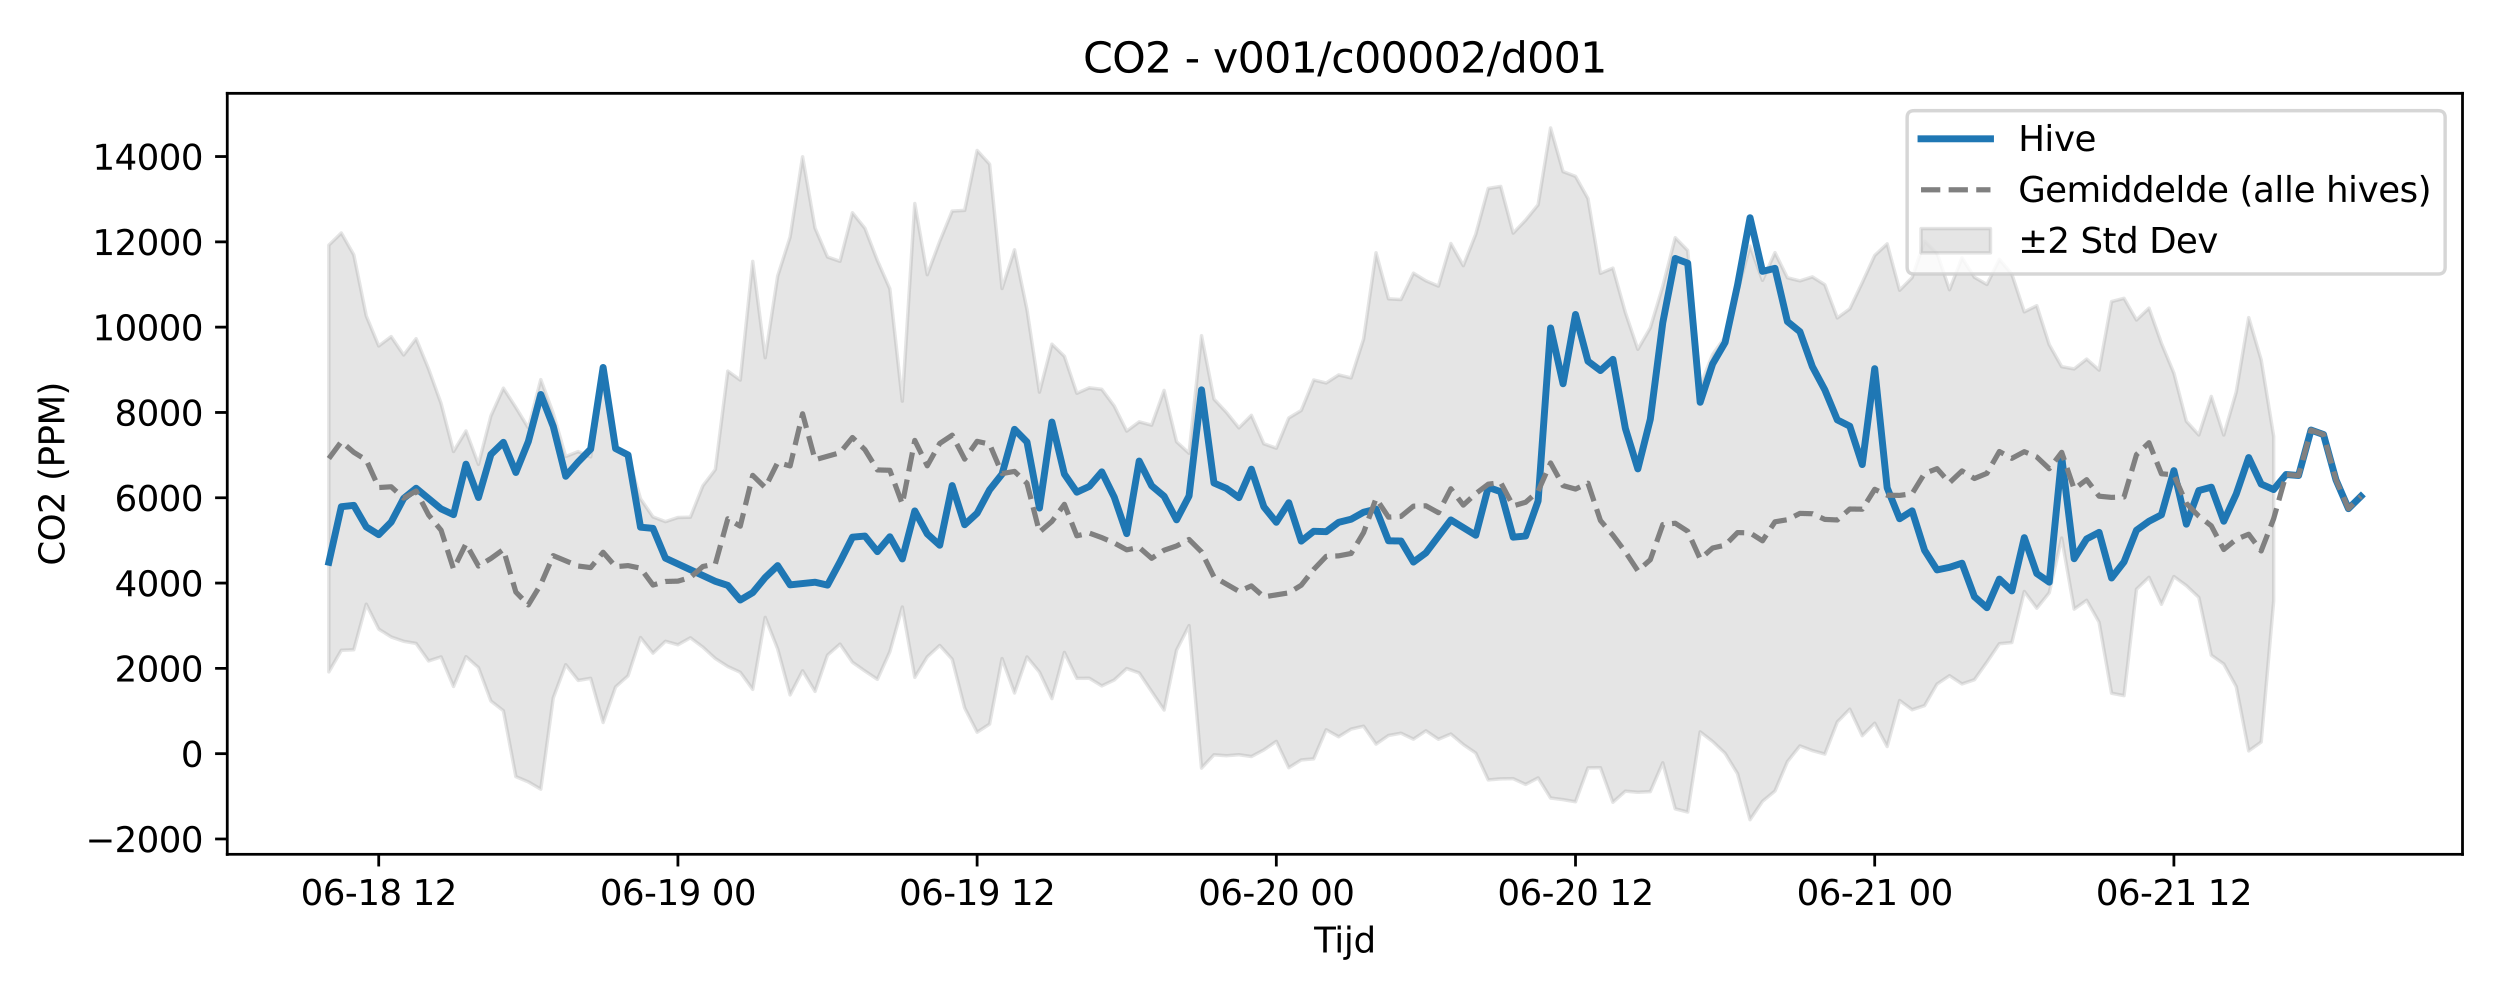 <?xml version="1.0" encoding="utf-8" standalone="no"?>
<!DOCTYPE svg PUBLIC "-//W3C//DTD SVG 1.1//EN"
  "http://www.w3.org/Graphics/SVG/1.1/DTD/svg11.dtd">
<svg xmlns:xlink="http://www.w3.org/1999/xlink" width="720pt" height="288pt" viewBox="0 0 720 288" xmlns="http://www.w3.org/2000/svg" version="1.1">
 <defs>
  <style type="text/css">*{stroke-linejoin: round; stroke-linecap: butt}</style>
 </defs>
 <g id="figure_1">
  <g id="patch_1">
   <path d="M 0 288 
L 720 288 
L 720 0 
L 0 0 
z
" style="fill: #ffffff"/>
  </g>
  <g id="axes_1">
   <g id="patch_2">
    <path d="M 65.45 246.04 
L 709.2 246.04 
L 709.2 26.88 
L 65.45 26.88 
z
" style="fill: #ffffff"/>
   </g>
   <g id="FillBetweenPolyCollection_1">
    <defs>
     <path id="m73c3f38dde" d="M 94.711 -217.395 
L 94.711 -94.494 
L 98.302 -100.712 
L 101.892 -100.871 
L 105.482 -113.992 
L 109.073 -106.814 
L 112.663 -104.548 
L 116.253 -103.307 
L 119.844 -102.69 
L 123.434 -97.64 
L 127.025 -98.816 
L 130.615 -90.286 
L 134.205 -98.889 
L 137.796 -95.709 
L 141.386 -86.108 
L 144.976 -83.304 
L 148.567 -64.33 
L 152.157 -62.81 
L 155.747 -60.716 
L 159.338 -87.007 
L 162.928 -96.562 
L 166.518 -92.026 
L 170.109 -92.647 
L 173.699 -79.917 
L 177.289 -90.155 
L 180.88 -93.381 
L 184.47 -104.387 
L 188.06 -99.89 
L 191.651 -103.31 
L 195.241 -102.298 
L 198.832 -104.318 
L 202.422 -101.623 
L 206.012 -98.342 
L 209.603 -96.035 
L 213.193 -94.381 
L 216.783 -89.458 
L 220.374 -110.188 
L 223.964 -101.108 
L 227.554 -87.864 
L 231.145 -94.813 
L 234.735 -88.869 
L 238.325 -99.318 
L 241.916 -102.492 
L 245.506 -97.271 
L 249.096 -94.742 
L 252.687 -92.34 
L 256.277 -100.299 
L 259.868 -113.178 
L 263.458 -92.922 
L 267.048 -98.81 
L 270.639 -102.114 
L 274.229 -98.137 
L 277.819 -84.128 
L 281.41 -77.122 
L 285 -79.456 
L 288.59 -98.321 
L 292.181 -88.418 
L 295.771 -98.792 
L 299.361 -94.44 
L 302.952 -86.793 
L 306.542 -100.106 
L 310.132 -92.635 
L 313.723 -92.657 
L 317.313 -90.46 
L 320.904 -92.166 
L 324.494 -95.458 
L 328.084 -94.191 
L 331.675 -88.85 
L 335.265 -83.503 
L 338.855 -100.763 
L 342.446 -107.823 
L 346.036 -66.782 
L 349.626 -70.622 
L 353.217 -70.351 
L 356.807 -70.643 
L 360.397 -70.117 
L 363.988 -72.016 
L 367.578 -74.484 
L 371.168 -66.891 
L 374.759 -69.137 
L 378.349 -69.45 
L 381.939 -77.823 
L 385.53 -75.809 
L 389.12 -78.02 
L 392.711 -78.856 
L 396.301 -73.688 
L 399.891 -76.175 
L 403.482 -76.836 
L 407.072 -75.119 
L 410.662 -77.522 
L 414.253 -75.087 
L 417.843 -76.603 
L 421.433 -73.572 
L 425.024 -71.111 
L 428.614 -63.382 
L 432.204 -63.69 
L 435.795 -63.744 
L 439.385 -62.084 
L 442.975 -63.965 
L 446.566 -58.174 
L 450.156 -57.707 
L 453.747 -57.09 
L 457.337 -66.855 
L 460.927 -66.901 
L 464.518 -56.942 
L 468.108 -60.144 
L 471.698 -59.825 
L 475.289 -60.005 
L 478.879 -68.312 
L 482.469 -55.058 
L 486.06 -54.126 
L 489.65 -77.22 
L 493.24 -74.443 
L 496.831 -71.03 
L 500.421 -65.153 
L 504.011 -51.922 
L 507.602 -57.22 
L 511.192 -60.192 
L 514.782 -68.655 
L 518.373 -73.173 
L 521.963 -71.825 
L 525.554 -70.826 
L 529.144 -80.067 
L 532.734 -83.761 
L 536.325 -76.112 
L 539.915 -79.724 
L 543.505 -72.987 
L 547.096 -86.25 
L 550.686 -83.594 
L 554.276 -84.787 
L 557.867 -90.99 
L 561.457 -93.404 
L 565.047 -91.02 
L 568.638 -92.238 
L 572.228 -97.298 
L 575.818 -102.609 
L 579.409 -102.945 
L 582.999 -117.646 
L 586.59 -112.841 
L 590.18 -117.279 
L 593.77 -133.053 
L 597.361 -112.572 
L 600.951 -115.117 
L 604.541 -108.794 
L 608.132 -88.351 
L 611.722 -87.655 
L 615.312 -118.308 
L 618.903 -121.737 
L 622.493 -113.959 
L 626.083 -121.958 
L 629.674 -119.328 
L 633.264 -115.947 
L 636.854 -99.298 
L 640.445 -96.767 
L 644.035 -90.26 
L 647.625 -71.737 
L 651.216 -74.289 
L 654.806 -114.811 
L 654.806 -162.385 
L 654.806 -162.385 
L 651.216 -184.361 
L 647.625 -196.538 
L 644.035 -175.112 
L 640.445 -162.716 
L 636.854 -173.833 
L 633.264 -162.73 
L 629.674 -166.689 
L 626.083 -180.529 
L 622.493 -189.154 
L 618.903 -199.263 
L 615.312 -195.835 
L 611.722 -202.087 
L 608.132 -201.156 
L 604.541 -181.404 
L 600.951 -184.588 
L 597.361 -181.747 
L 593.77 -182.4 
L 590.18 -188.748 
L 586.59 -199.96 
L 582.999 -198.182 
L 579.409 -209.049 
L 575.818 -213.32 
L 572.228 -206.061 
L 568.638 -208.147 
L 565.047 -213.725 
L 561.457 -204.552 
L 557.867 -215.067 
L 554.276 -218.525 
L 550.686 -208.037 
L 547.096 -204.403 
L 543.505 -217.774 
L 539.915 -214.427 
L 536.325 -206.594 
L 532.734 -199.043 
L 529.144 -196.431 
L 525.554 -205.993 
L 521.963 -208.259 
L 518.373 -207.111 
L 514.782 -208 
L 511.192 -215.246 
L 507.602 -207.271 
L 504.011 -217.131 
L 500.421 -204.091 
L 496.831 -190.948 
L 493.24 -185.904 
L 489.65 -176.853 
L 486.06 -215.869 
L 482.469 -219.55 
L 478.879 -205.518 
L 475.289 -193.594 
L 471.698 -187.394 
L 468.108 -197.992 
L 464.518 -210.779 
L 460.927 -209.283 
L 457.337 -230.812 
L 453.747 -237.208 
L 450.156 -238.574 
L 446.566 -251.158 
L 442.975 -229.032 
L 439.385 -224.623 
L 435.795 -220.861 
L 432.204 -234.317 
L 428.614 -233.734 
L 425.024 -220.563 
L 421.433 -211.488 
L 417.843 -217.871 
L 414.253 -205.603 
L 410.662 -207.131 
L 407.072 -209.327 
L 403.482 -201.73 
L 399.891 -201.941 
L 396.301 -215.213 
L 392.711 -190.36 
L 389.12 -179.17 
L 385.53 -180.019 
L 381.939 -177.707 
L 378.349 -178.568 
L 374.759 -169.781 
L 371.168 -167.624 
L 367.578 -158.917 
L 363.988 -160.196 
L 360.397 -168.396 
L 356.807 -164.771 
L 353.217 -169.237 
L 349.626 -173.055 
L 346.036 -191.33 
L 342.446 -157.454 
L 338.855 -160.769 
L 335.265 -175.57 
L 331.675 -165.557 
L 328.084 -166.512 
L 324.494 -163.847 
L 320.904 -171.07 
L 317.313 -175.883 
L 313.723 -176.315 
L 310.132 -174.734 
L 306.542 -185.392 
L 302.952 -188.879 
L 299.361 -175.056 
L 295.771 -198.828 
L 292.181 -216.058 
L 288.59 -204.907 
L 285 -240.73 
L 281.41 -244.666 
L 277.819 -227.414 
L 274.229 -227.214 
L 270.639 -218.474 
L 267.048 -208.888 
L 263.458 -229.395 
L 259.868 -172.447 
L 256.277 -204.82 
L 252.687 -212.987 
L 249.096 -222.248 
L 245.506 -226.72 
L 241.916 -212.741 
L 238.325 -213.986 
L 234.735 -222.311 
L 231.145 -242.85 
L 227.554 -219.754 
L 223.964 -208.466 
L 220.374 -184.981 
L 216.783 -212.728 
L 213.193 -178.537 
L 209.603 -181.132 
L 206.012 -152.774 
L 202.422 -148.083 
L 198.832 -139.049 
L 195.241 -138.96 
L 191.651 -137.768 
L 188.06 -139.125 
L 184.47 -144.354 
L 180.88 -156.83 
L 177.289 -159.434 
L 173.699 -177.973 
L 170.109 -156.415 
L 166.518 -157.945 
L 162.928 -156.517 
L 159.338 -168.943 
L 155.747 -178.677 
L 152.157 -164.768 
L 148.567 -170.642 
L 144.976 -176.21 
L 141.386 -168.219 
L 137.796 -154.255 
L 134.205 -163.899 
L 130.615 -157.967 
L 127.025 -171.814 
L 123.434 -181.747 
L 119.844 -190.466 
L 116.253 -185.769 
L 112.663 -191.064 
L 109.073 -188.365 
L 105.482 -197.025 
L 101.892 -214.601 
L 98.302 -220.907 
L 94.711 -217.395 
z
" style="stroke: #808080; stroke-opacity: 0.2"/>
    </defs>
    <g clip-path="url(#p67763a1a9e)">
     <use xlink:href="#m73c3f38dde" x="0" y="288" style="fill: #808080; fill-opacity: 0.2; stroke: #808080; stroke-opacity: 0.2"/>
    </g>
   </g>
   <g id="matplotlib.axis_1">
    <g id="xtick_1">
     <g id="line2d_1">
      <defs>
       <path id="m1cf82b6487" d="M 0 0 
L 0 3.5 
" style="stroke: #000000; stroke-width: 0.8"/>
      </defs>
      <g>
       <use xlink:href="#m1cf82b6487" x="109.073" y="246.04" style="stroke: #000000; stroke-width: 0.8"/>
      </g>
     </g>
     <g id="text_1">
      <!-- 06-18 12 -->
      <g transform="translate(86.592 260.638) scale(0.1 -0.1)">
       <defs>
        <path id="DejaVuSans-30" d="M 2034 4250 
Q 1547 4250 1301 3770 
Q 1056 3291 1056 2328 
Q 1056 1369 1301 889 
Q 1547 409 2034 409 
Q 2525 409 2770 889 
Q 3016 1369 3016 2328 
Q 3016 3291 2770 3770 
Q 2525 4250 2034 4250 
z
M 2034 4750 
Q 2819 4750 3233 4129 
Q 3647 3509 3647 2328 
Q 3647 1150 3233 529 
Q 2819 -91 2034 -91 
Q 1250 -91 836 529 
Q 422 1150 422 2328 
Q 422 3509 836 4129 
Q 1250 4750 2034 4750 
z
" transform="scale(0.016)"/>
        <path id="DejaVuSans-36" d="M 2113 2584 
Q 1688 2584 1439 2293 
Q 1191 2003 1191 1497 
Q 1191 994 1439 701 
Q 1688 409 2113 409 
Q 2538 409 2786 701 
Q 3034 994 3034 1497 
Q 3034 2003 2786 2293 
Q 2538 2584 2113 2584 
z
M 3366 4563 
L 3366 3988 
Q 3128 4100 2886 4159 
Q 2644 4219 2406 4219 
Q 1781 4219 1451 3797 
Q 1122 3375 1075 2522 
Q 1259 2794 1537 2939 
Q 1816 3084 2150 3084 
Q 2853 3084 3261 2657 
Q 3669 2231 3669 1497 
Q 3669 778 3244 343 
Q 2819 -91 2113 -91 
Q 1303 -91 875 529 
Q 447 1150 447 2328 
Q 447 3434 972 4092 
Q 1497 4750 2381 4750 
Q 2619 4750 2861 4703 
Q 3103 4656 3366 4563 
z
" transform="scale(0.016)"/>
        <path id="DejaVuSans-2d" d="M 313 2009 
L 1997 2009 
L 1997 1497 
L 313 1497 
L 313 2009 
z
" transform="scale(0.016)"/>
        <path id="DejaVuSans-31" d="M 794 531 
L 1825 531 
L 1825 4091 
L 703 3866 
L 703 4441 
L 1819 4666 
L 2450 4666 
L 2450 531 
L 3481 531 
L 3481 0 
L 794 0 
L 794 531 
z
" transform="scale(0.016)"/>
        <path id="DejaVuSans-38" d="M 2034 2216 
Q 1584 2216 1326 1975 
Q 1069 1734 1069 1313 
Q 1069 891 1326 650 
Q 1584 409 2034 409 
Q 2484 409 2743 651 
Q 3003 894 3003 1313 
Q 3003 1734 2745 1975 
Q 2488 2216 2034 2216 
z
M 1403 2484 
Q 997 2584 770 2862 
Q 544 3141 544 3541 
Q 544 4100 942 4425 
Q 1341 4750 2034 4750 
Q 2731 4750 3128 4425 
Q 3525 4100 3525 3541 
Q 3525 3141 3298 2862 
Q 3072 2584 2669 2484 
Q 3125 2378 3379 2068 
Q 3634 1759 3634 1313 
Q 3634 634 3220 271 
Q 2806 -91 2034 -91 
Q 1263 -91 848 271 
Q 434 634 434 1313 
Q 434 1759 690 2068 
Q 947 2378 1403 2484 
z
M 1172 3481 
Q 1172 3119 1398 2916 
Q 1625 2713 2034 2713 
Q 2441 2713 2670 2916 
Q 2900 3119 2900 3481 
Q 2900 3844 2670 4047 
Q 2441 4250 2034 4250 
Q 1625 4250 1398 4047 
Q 1172 3844 1172 3481 
z
" transform="scale(0.016)"/>
        <path id="DejaVuSans-20" transform="scale(0.016)"/>
        <path id="DejaVuSans-32" d="M 1228 531 
L 3431 531 
L 3431 0 
L 469 0 
L 469 531 
Q 828 903 1448 1529 
Q 2069 2156 2228 2338 
Q 2531 2678 2651 2914 
Q 2772 3150 2772 3378 
Q 2772 3750 2511 3984 
Q 2250 4219 1831 4219 
Q 1534 4219 1204 4116 
Q 875 4013 500 3803 
L 500 4441 
Q 881 4594 1212 4672 
Q 1544 4750 1819 4750 
Q 2544 4750 2975 4387 
Q 3406 4025 3406 3419 
Q 3406 3131 3298 2873 
Q 3191 2616 2906 2266 
Q 2828 2175 2409 1742 
Q 1991 1309 1228 531 
z
" transform="scale(0.016)"/>
       </defs>
       <use xlink:href="#DejaVuSans-30"/>
       <use xlink:href="#DejaVuSans-36" transform="translate(63.623 0)"/>
       <use xlink:href="#DejaVuSans-2d" transform="translate(127.246 0)"/>
       <use xlink:href="#DejaVuSans-31" transform="translate(163.33 0)"/>
       <use xlink:href="#DejaVuSans-38" transform="translate(226.953 0)"/>
       <use xlink:href="#DejaVuSans-20" transform="translate(290.576 0)"/>
       <use xlink:href="#DejaVuSans-31" transform="translate(322.363 0)"/>
       <use xlink:href="#DejaVuSans-32" transform="translate(385.986 0)"/>
      </g>
     </g>
    </g>
    <g id="xtick_2">
     <g id="line2d_2">
      <g>
       <use xlink:href="#m1cf82b6487" x="195.241" y="246.04" style="stroke: #000000; stroke-width: 0.8"/>
      </g>
     </g>
     <g id="text_2">
      <!-- 06-19 00 -->
      <g transform="translate(172.761 260.638) scale(0.1 -0.1)">
       <defs>
        <path id="DejaVuSans-39" d="M 703 97 
L 703 672 
Q 941 559 1184 500 
Q 1428 441 1663 441 
Q 2288 441 2617 861 
Q 2947 1281 2994 2138 
Q 2813 1869 2534 1725 
Q 2256 1581 1919 1581 
Q 1219 1581 811 2004 
Q 403 2428 403 3163 
Q 403 3881 828 4315 
Q 1253 4750 1959 4750 
Q 2769 4750 3195 4129 
Q 3622 3509 3622 2328 
Q 3622 1225 3098 567 
Q 2575 -91 1691 -91 
Q 1453 -91 1209 -44 
Q 966 3 703 97 
z
M 1959 2075 
Q 2384 2075 2632 2365 
Q 2881 2656 2881 3163 
Q 2881 3666 2632 3958 
Q 2384 4250 1959 4250 
Q 1534 4250 1286 3958 
Q 1038 3666 1038 3163 
Q 1038 2656 1286 2365 
Q 1534 2075 1959 2075 
z
" transform="scale(0.016)"/>
       </defs>
       <use xlink:href="#DejaVuSans-30"/>
       <use xlink:href="#DejaVuSans-36" transform="translate(63.623 0)"/>
       <use xlink:href="#DejaVuSans-2d" transform="translate(127.246 0)"/>
       <use xlink:href="#DejaVuSans-31" transform="translate(163.33 0)"/>
       <use xlink:href="#DejaVuSans-39" transform="translate(226.953 0)"/>
       <use xlink:href="#DejaVuSans-20" transform="translate(290.576 0)"/>
       <use xlink:href="#DejaVuSans-30" transform="translate(322.363 0)"/>
       <use xlink:href="#DejaVuSans-30" transform="translate(385.986 0)"/>
      </g>
     </g>
    </g>
    <g id="xtick_3">
     <g id="line2d_3">
      <g>
       <use xlink:href="#m1cf82b6487" x="281.41" y="246.04" style="stroke: #000000; stroke-width: 0.8"/>
      </g>
     </g>
     <g id="text_3">
      <!-- 06-19 12 -->
      <g transform="translate(258.929 260.638) scale(0.1 -0.1)">
       <use xlink:href="#DejaVuSans-30"/>
       <use xlink:href="#DejaVuSans-36" transform="translate(63.623 0)"/>
       <use xlink:href="#DejaVuSans-2d" transform="translate(127.246 0)"/>
       <use xlink:href="#DejaVuSans-31" transform="translate(163.33 0)"/>
       <use xlink:href="#DejaVuSans-39" transform="translate(226.953 0)"/>
       <use xlink:href="#DejaVuSans-20" transform="translate(290.576 0)"/>
       <use xlink:href="#DejaVuSans-31" transform="translate(322.363 0)"/>
       <use xlink:href="#DejaVuSans-32" transform="translate(385.986 0)"/>
      </g>
     </g>
    </g>
    <g id="xtick_4">
     <g id="line2d_4">
      <g>
       <use xlink:href="#m1cf82b6487" x="367.578" y="246.04" style="stroke: #000000; stroke-width: 0.8"/>
      </g>
     </g>
     <g id="text_4">
      <!-- 06-20 00 -->
      <g transform="translate(345.098 260.638) scale(0.1 -0.1)">
       <use xlink:href="#DejaVuSans-30"/>
       <use xlink:href="#DejaVuSans-36" transform="translate(63.623 0)"/>
       <use xlink:href="#DejaVuSans-2d" transform="translate(127.246 0)"/>
       <use xlink:href="#DejaVuSans-32" transform="translate(163.33 0)"/>
       <use xlink:href="#DejaVuSans-30" transform="translate(226.953 0)"/>
       <use xlink:href="#DejaVuSans-20" transform="translate(290.576 0)"/>
       <use xlink:href="#DejaVuSans-30" transform="translate(322.363 0)"/>
       <use xlink:href="#DejaVuSans-30" transform="translate(385.986 0)"/>
      </g>
     </g>
    </g>
    <g id="xtick_5">
     <g id="line2d_5">
      <g>
       <use xlink:href="#m1cf82b6487" x="453.747" y="246.04" style="stroke: #000000; stroke-width: 0.8"/>
      </g>
     </g>
     <g id="text_5">
      <!-- 06-20 12 -->
      <g transform="translate(431.266 260.638) scale(0.1 -0.1)">
       <use xlink:href="#DejaVuSans-30"/>
       <use xlink:href="#DejaVuSans-36" transform="translate(63.623 0)"/>
       <use xlink:href="#DejaVuSans-2d" transform="translate(127.246 0)"/>
       <use xlink:href="#DejaVuSans-32" transform="translate(163.33 0)"/>
       <use xlink:href="#DejaVuSans-30" transform="translate(226.953 0)"/>
       <use xlink:href="#DejaVuSans-20" transform="translate(290.576 0)"/>
       <use xlink:href="#DejaVuSans-31" transform="translate(322.363 0)"/>
       <use xlink:href="#DejaVuSans-32" transform="translate(385.986 0)"/>
      </g>
     </g>
    </g>
    <g id="xtick_6">
     <g id="line2d_6">
      <g>
       <use xlink:href="#m1cf82b6487" x="539.915" y="246.04" style="stroke: #000000; stroke-width: 0.8"/>
      </g>
     </g>
     <g id="text_6">
      <!-- 06-21 00 -->
      <g transform="translate(517.434 260.638) scale(0.1 -0.1)">
       <use xlink:href="#DejaVuSans-30"/>
       <use xlink:href="#DejaVuSans-36" transform="translate(63.623 0)"/>
       <use xlink:href="#DejaVuSans-2d" transform="translate(127.246 0)"/>
       <use xlink:href="#DejaVuSans-32" transform="translate(163.33 0)"/>
       <use xlink:href="#DejaVuSans-31" transform="translate(226.953 0)"/>
       <use xlink:href="#DejaVuSans-20" transform="translate(290.576 0)"/>
       <use xlink:href="#DejaVuSans-30" transform="translate(322.363 0)"/>
       <use xlink:href="#DejaVuSans-30" transform="translate(385.986 0)"/>
      </g>
     </g>
    </g>
    <g id="xtick_7">
     <g id="line2d_7">
      <g>
       <use xlink:href="#m1cf82b6487" x="626.083" y="246.04" style="stroke: #000000; stroke-width: 0.8"/>
      </g>
     </g>
     <g id="text_7">
      <!-- 06-21 12 -->
      <g transform="translate(603.603 260.638) scale(0.1 -0.1)">
       <use xlink:href="#DejaVuSans-30"/>
       <use xlink:href="#DejaVuSans-36" transform="translate(63.623 0)"/>
       <use xlink:href="#DejaVuSans-2d" transform="translate(127.246 0)"/>
       <use xlink:href="#DejaVuSans-32" transform="translate(163.33 0)"/>
       <use xlink:href="#DejaVuSans-31" transform="translate(226.953 0)"/>
       <use xlink:href="#DejaVuSans-20" transform="translate(290.576 0)"/>
       <use xlink:href="#DejaVuSans-31" transform="translate(322.363 0)"/>
       <use xlink:href="#DejaVuSans-32" transform="translate(385.986 0)"/>
      </g>
     </g>
    </g>
    <g id="text_8">
     <!-- Tijd -->
     <g transform="translate(378.475 274.317) scale(0.1 -0.1)">
      <defs>
       <path id="DejaVuSans-54" d="M -19 4666 
L 3928 4666 
L 3928 4134 
L 2272 4134 
L 2272 0 
L 1638 0 
L 1638 4134 
L -19 4134 
L -19 4666 
z
" transform="scale(0.016)"/>
       <path id="DejaVuSans-69" d="M 603 3500 
L 1178 3500 
L 1178 0 
L 603 0 
L 603 3500 
z
M 603 4863 
L 1178 4863 
L 1178 4134 
L 603 4134 
L 603 4863 
z
" transform="scale(0.016)"/>
       <path id="DejaVuSans-6a" d="M 603 3500 
L 1178 3500 
L 1178 -63 
Q 1178 -731 923 -1031 
Q 669 -1331 103 -1331 
L -116 -1331 
L -116 -844 
L 38 -844 
Q 366 -844 484 -692 
Q 603 -541 603 -63 
L 603 3500 
z
M 603 4863 
L 1178 4863 
L 1178 4134 
L 603 4134 
L 603 4863 
z
" transform="scale(0.016)"/>
       <path id="DejaVuSans-64" d="M 2906 2969 
L 2906 4863 
L 3481 4863 
L 3481 0 
L 2906 0 
L 2906 525 
Q 2725 213 2448 61 
Q 2172 -91 1784 -91 
Q 1150 -91 751 415 
Q 353 922 353 1747 
Q 353 2572 751 3078 
Q 1150 3584 1784 3584 
Q 2172 3584 2448 3432 
Q 2725 3281 2906 2969 
z
M 947 1747 
Q 947 1113 1208 752 
Q 1469 391 1925 391 
Q 2381 391 2643 752 
Q 2906 1113 2906 1747 
Q 2906 2381 2643 2742 
Q 2381 3103 1925 3103 
Q 1469 3103 1208 2742 
Q 947 2381 947 1747 
z
" transform="scale(0.016)"/>
      </defs>
      <use xlink:href="#DejaVuSans-54"/>
      <use xlink:href="#DejaVuSans-69" transform="translate(57.959 0)"/>
      <use xlink:href="#DejaVuSans-6a" transform="translate(85.742 0)"/>
      <use xlink:href="#DejaVuSans-64" transform="translate(113.525 0)"/>
     </g>
    </g>
   </g>
   <g id="matplotlib.axis_2">
    <g id="ytick_1">
     <g id="line2d_8">
      <defs>
       <path id="m36fca33f1a" d="M 0 0 
L -3.5 0 
" style="stroke: #000000; stroke-width: 0.8"/>
      </defs>
      <g>
       <use xlink:href="#m36fca33f1a" x="65.45" y="241.622" style="stroke: #000000; stroke-width: 0.8"/>
      </g>
     </g>
     <g id="text_9">
      <!-- −2000 -->
      <g transform="translate(24.62 245.421) scale(0.1 -0.1)">
       <defs>
        <path id="DejaVuSans-2212" d="M 678 2272 
L 4684 2272 
L 4684 1741 
L 678 1741 
L 678 2272 
z
" transform="scale(0.016)"/>
       </defs>
       <use xlink:href="#DejaVuSans-2212"/>
       <use xlink:href="#DejaVuSans-32" transform="translate(83.789 0)"/>
       <use xlink:href="#DejaVuSans-30" transform="translate(147.412 0)"/>
       <use xlink:href="#DejaVuSans-30" transform="translate(211.035 0)"/>
       <use xlink:href="#DejaVuSans-30" transform="translate(274.658 0)"/>
      </g>
     </g>
    </g>
    <g id="ytick_2">
     <g id="line2d_9">
      <g>
       <use xlink:href="#m36fca33f1a" x="65.45" y="217.055" style="stroke: #000000; stroke-width: 0.8"/>
      </g>
     </g>
     <g id="text_10">
      <!-- 0 -->
      <g transform="translate(52.087 220.854) scale(0.1 -0.1)">
       <use xlink:href="#DejaVuSans-30"/>
      </g>
     </g>
    </g>
    <g id="ytick_3">
     <g id="line2d_10">
      <g>
       <use xlink:href="#m36fca33f1a" x="65.45" y="192.488" style="stroke: #000000; stroke-width: 0.8"/>
      </g>
     </g>
     <g id="text_11">
      <!-- 2000 -->
      <g transform="translate(33 196.288) scale(0.1 -0.1)">
       <use xlink:href="#DejaVuSans-32"/>
       <use xlink:href="#DejaVuSans-30" transform="translate(63.623 0)"/>
       <use xlink:href="#DejaVuSans-30" transform="translate(127.246 0)"/>
       <use xlink:href="#DejaVuSans-30" transform="translate(190.869 0)"/>
      </g>
     </g>
    </g>
    <g id="ytick_4">
     <g id="line2d_11">
      <g>
       <use xlink:href="#m36fca33f1a" x="65.45" y="167.922" style="stroke: #000000; stroke-width: 0.8"/>
      </g>
     </g>
     <g id="text_12">
      <!-- 4000 -->
      <g transform="translate(33 171.721) scale(0.1 -0.1)">
       <defs>
        <path id="DejaVuSans-34" d="M 2419 4116 
L 825 1625 
L 2419 1625 
L 2419 4116 
z
M 2253 4666 
L 3047 4666 
L 3047 1625 
L 3713 1625 
L 3713 1100 
L 3047 1100 
L 3047 0 
L 2419 0 
L 2419 1100 
L 313 1100 
L 313 1709 
L 2253 4666 
z
" transform="scale(0.016)"/>
       </defs>
       <use xlink:href="#DejaVuSans-34"/>
       <use xlink:href="#DejaVuSans-30" transform="translate(63.623 0)"/>
       <use xlink:href="#DejaVuSans-30" transform="translate(127.246 0)"/>
       <use xlink:href="#DejaVuSans-30" transform="translate(190.869 0)"/>
      </g>
     </g>
    </g>
    <g id="ytick_5">
     <g id="line2d_12">
      <g>
       <use xlink:href="#m36fca33f1a" x="65.45" y="143.355" style="stroke: #000000; stroke-width: 0.8"/>
      </g>
     </g>
     <g id="text_13">
      <!-- 6000 -->
      <g transform="translate(33 147.154) scale(0.1 -0.1)">
       <use xlink:href="#DejaVuSans-36"/>
       <use xlink:href="#DejaVuSans-30" transform="translate(63.623 0)"/>
       <use xlink:href="#DejaVuSans-30" transform="translate(127.246 0)"/>
       <use xlink:href="#DejaVuSans-30" transform="translate(190.869 0)"/>
      </g>
     </g>
    </g>
    <g id="ytick_6">
     <g id="line2d_13">
      <g>
       <use xlink:href="#m36fca33f1a" x="65.45" y="118.788" style="stroke: #000000; stroke-width: 0.8"/>
      </g>
     </g>
     <g id="text_14">
      <!-- 8000 -->
      <g transform="translate(33 122.587) scale(0.1 -0.1)">
       <use xlink:href="#DejaVuSans-38"/>
       <use xlink:href="#DejaVuSans-30" transform="translate(63.623 0)"/>
       <use xlink:href="#DejaVuSans-30" transform="translate(127.246 0)"/>
       <use xlink:href="#DejaVuSans-30" transform="translate(190.869 0)"/>
      </g>
     </g>
    </g>
    <g id="ytick_7">
     <g id="line2d_14">
      <g>
       <use xlink:href="#m36fca33f1a" x="65.45" y="94.221" style="stroke: #000000; stroke-width: 0.8"/>
      </g>
     </g>
     <g id="text_15">
      <!-- 10000 -->
      <g transform="translate(26.637 98.02) scale(0.1 -0.1)">
       <use xlink:href="#DejaVuSans-31"/>
       <use xlink:href="#DejaVuSans-30" transform="translate(63.623 0)"/>
       <use xlink:href="#DejaVuSans-30" transform="translate(127.246 0)"/>
       <use xlink:href="#DejaVuSans-30" transform="translate(190.869 0)"/>
       <use xlink:href="#DejaVuSans-30" transform="translate(254.492 0)"/>
      </g>
     </g>
    </g>
    <g id="ytick_8">
     <g id="line2d_15">
      <g>
       <use xlink:href="#m36fca33f1a" x="65.45" y="69.654" style="stroke: #000000; stroke-width: 0.8"/>
      </g>
     </g>
     <g id="text_16">
      <!-- 12000 -->
      <g transform="translate(26.637 73.454) scale(0.1 -0.1)">
       <use xlink:href="#DejaVuSans-31"/>
       <use xlink:href="#DejaVuSans-32" transform="translate(63.623 0)"/>
       <use xlink:href="#DejaVuSans-30" transform="translate(127.246 0)"/>
       <use xlink:href="#DejaVuSans-30" transform="translate(190.869 0)"/>
       <use xlink:href="#DejaVuSans-30" transform="translate(254.492 0)"/>
      </g>
     </g>
    </g>
    <g id="ytick_9">
     <g id="line2d_16">
      <g>
       <use xlink:href="#m36fca33f1a" x="65.45" y="45.088" style="stroke: #000000; stroke-width: 0.8"/>
      </g>
     </g>
     <g id="text_17">
      <!-- 14000 -->
      <g transform="translate(26.637 48.887) scale(0.1 -0.1)">
       <use xlink:href="#DejaVuSans-31"/>
       <use xlink:href="#DejaVuSans-34" transform="translate(63.623 0)"/>
       <use xlink:href="#DejaVuSans-30" transform="translate(127.246 0)"/>
       <use xlink:href="#DejaVuSans-30" transform="translate(190.869 0)"/>
       <use xlink:href="#DejaVuSans-30" transform="translate(254.492 0)"/>
      </g>
     </g>
    </g>
    <g id="text_18">
     <!-- CO2 (PPM) -->
     <g transform="translate(18.541 162.903) rotate(-90) scale(0.1 -0.1)">
      <defs>
       <path id="DejaVuSans-43" d="M 4122 4306 
L 4122 3641 
Q 3803 3938 3442 4084 
Q 3081 4231 2675 4231 
Q 1875 4231 1450 3742 
Q 1025 3253 1025 2328 
Q 1025 1406 1450 917 
Q 1875 428 2675 428 
Q 3081 428 3442 575 
Q 3803 722 4122 1019 
L 4122 359 
Q 3791 134 3420 21 
Q 3050 -91 2638 -91 
Q 1578 -91 968 557 
Q 359 1206 359 2328 
Q 359 3453 968 4101 
Q 1578 4750 2638 4750 
Q 3056 4750 3426 4639 
Q 3797 4528 4122 4306 
z
" transform="scale(0.016)"/>
       <path id="DejaVuSans-4f" d="M 2522 4238 
Q 1834 4238 1429 3725 
Q 1025 3213 1025 2328 
Q 1025 1447 1429 934 
Q 1834 422 2522 422 
Q 3209 422 3611 934 
Q 4013 1447 4013 2328 
Q 4013 3213 3611 3725 
Q 3209 4238 2522 4238 
z
M 2522 4750 
Q 3503 4750 4090 4092 
Q 4678 3434 4678 2328 
Q 4678 1225 4090 567 
Q 3503 -91 2522 -91 
Q 1538 -91 948 565 
Q 359 1222 359 2328 
Q 359 3434 948 4092 
Q 1538 4750 2522 4750 
z
" transform="scale(0.016)"/>
       <path id="DejaVuSans-28" d="M 1984 4856 
Q 1566 4138 1362 3434 
Q 1159 2731 1159 2009 
Q 1159 1288 1364 580 
Q 1569 -128 1984 -844 
L 1484 -844 
Q 1016 -109 783 600 
Q 550 1309 550 2009 
Q 550 2706 781 3412 
Q 1013 4119 1484 4856 
L 1984 4856 
z
" transform="scale(0.016)"/>
       <path id="DejaVuSans-50" d="M 1259 4147 
L 1259 2394 
L 2053 2394 
Q 2494 2394 2734 2622 
Q 2975 2850 2975 3272 
Q 2975 3691 2734 3919 
Q 2494 4147 2053 4147 
L 1259 4147 
z
M 628 4666 
L 2053 4666 
Q 2838 4666 3239 4311 
Q 3641 3956 3641 3272 
Q 3641 2581 3239 2228 
Q 2838 1875 2053 1875 
L 1259 1875 
L 1259 0 
L 628 0 
L 628 4666 
z
" transform="scale(0.016)"/>
       <path id="DejaVuSans-4d" d="M 628 4666 
L 1569 4666 
L 2759 1491 
L 3956 4666 
L 4897 4666 
L 4897 0 
L 4281 0 
L 4281 4097 
L 3078 897 
L 2444 897 
L 1241 4097 
L 1241 0 
L 628 0 
L 628 4666 
z
" transform="scale(0.016)"/>
       <path id="DejaVuSans-29" d="M 513 4856 
L 1013 4856 
Q 1481 4119 1714 3412 
Q 1947 2706 1947 2009 
Q 1947 1309 1714 600 
Q 1481 -109 1013 -844 
L 513 -844 
Q 928 -128 1133 580 
Q 1338 1288 1338 2009 
Q 1338 2731 1133 3434 
Q 928 4138 513 4856 
z
" transform="scale(0.016)"/>
      </defs>
      <use xlink:href="#DejaVuSans-43"/>
      <use xlink:href="#DejaVuSans-4f" transform="translate(69.824 0)"/>
      <use xlink:href="#DejaVuSans-32" transform="translate(148.535 0)"/>
      <use xlink:href="#DejaVuSans-20" transform="translate(212.158 0)"/>
      <use xlink:href="#DejaVuSans-28" transform="translate(243.945 0)"/>
      <use xlink:href="#DejaVuSans-50" transform="translate(282.959 0)"/>
      <use xlink:href="#DejaVuSans-50" transform="translate(343.262 0)"/>
      <use xlink:href="#DejaVuSans-4d" transform="translate(403.564 0)"/>
      <use xlink:href="#DejaVuSans-29" transform="translate(489.844 0)"/>
     </g>
    </g>
   </g>
   <g id="line2d_17">
    <path d="M 94.711 161.921 
L 98.302 145.934 
L 101.892 145.545 
L 105.482 151.748 
L 109.073 153.984 
L 112.663 150.348 
L 116.253 143.539 
L 119.844 140.62 
L 127.025 146.553 
L 130.615 148.223 
L 134.205 133.688 
L 137.796 143.281 
L 141.386 130.879 
L 144.976 127.39 
L 148.567 136.071 
L 152.157 127.165 
L 155.747 113.617 
L 159.338 122.825 
L 162.928 137.164 
L 166.518 133.037 
L 170.109 129.344 
L 173.699 105.837 
L 177.289 129.184 
L 180.88 131.03 
L 184.47 151.83 
L 188.06 152.166 
L 191.651 160.748 
L 206.012 167.418 
L 209.603 168.593 
L 213.193 172.806 
L 216.783 170.679 
L 220.374 166.325 
L 223.964 162.898 
L 227.554 168.437 
L 234.735 167.68 
L 238.325 168.511 
L 241.916 161.829 
L 245.506 154.705 
L 249.096 154.385 
L 252.687 158.869 
L 256.277 154.594 
L 259.868 160.969 
L 263.458 147.15 
L 267.048 153.763 
L 270.639 157.026 
L 274.229 139.85 
L 277.819 151.118 
L 281.41 147.801 
L 285 141.082 
L 288.59 136.538 
L 292.181 123.652 
L 295.771 127.3 
L 299.361 146.323 
L 302.952 121.56 
L 306.542 136.538 
L 310.132 141.75 
L 313.723 140.083 
L 317.313 135.899 
L 320.904 143.187 
L 324.494 153.689 
L 328.084 132.787 
L 331.675 139.899 
L 335.265 142.917 
L 338.855 149.709 
L 342.446 142.839 
L 346.036 112.278 
L 349.626 139.105 
L 353.217 140.677 
L 356.807 143.322 
L 360.397 135.133 
L 363.988 145.967 
L 367.578 150.414 
L 371.168 144.792 
L 374.759 155.843 
L 378.349 153.01 
L 381.939 153.12 
L 385.53 150.43 
L 389.12 149.537 
L 392.711 147.519 
L 396.301 146.634 
L 399.891 155.755 
L 403.482 155.81 
L 407.072 161.878 
L 410.662 159.229 
L 417.843 149.742 
L 425.024 154.152 
L 428.614 140.352 
L 432.204 141.615 
L 435.795 154.705 
L 439.385 154.369 
L 442.975 144.264 
L 446.566 94.459 
L 450.156 110.517 
L 453.747 90.569 
L 457.337 104.032 
L 460.927 106.718 
L 464.518 103.499 
L 468.108 123.386 
L 471.698 135.033 
L 475.289 120.741 
L 478.879 92.936 
L 482.469 74.437 
L 486.06 75.796 
L 489.65 115.856 
L 493.24 104.801 
L 496.831 98.627 
L 500.421 82.04 
L 504.011 62.714 
L 507.602 78.15 
L 511.192 77.282 
L 514.782 92.608 
L 518.373 95.523 
L 521.963 105.583 
L 525.554 112.29 
L 529.144 120.929 
L 532.734 122.743 
L 536.325 133.794 
L 539.915 106.181 
L 543.505 140.485 
L 547.096 149.398 
L 550.686 147.126 
L 554.276 158.492 
L 557.867 164.134 
L 561.457 163.393 
L 565.047 162.204 
L 568.638 171.858 
L 572.228 175.017 
L 575.818 166.783 
L 579.409 170.176 
L 582.999 154.852 
L 586.59 165.17 
L 590.18 167.66 
L 593.77 131.6 
L 597.361 160.908 
L 600.951 155.208 
L 604.541 153.321 
L 608.132 166.46 
L 611.722 161.823 
L 615.312 152.709 
L 618.903 150.127 
L 622.493 148.26 
L 626.083 135.555 
L 629.674 150.962 
L 633.264 141.271 
L 636.854 140.309 
L 640.445 150.111 
L 644.035 142.278 
L 647.625 131.784 
L 651.216 139.412 
L 654.806 140.992 
L 658.397 136.66 
L 661.987 136.943 
L 665.577 123.857 
L 669.168 125.145 
L 672.758 138.192 
L 676.348 146.491 
L 679.939 142.949 
L 679.939 142.949 
" clip-path="url(#p67763a1a9e)" style="fill: none; stroke: #1f77b4; stroke-width: 2; stroke-linecap: square"/>
   </g>
   <g id="line2d_18">
    <path d="M 94.711 132.055 
L 98.302 127.19 
L 101.892 130.264 
L 105.482 132.491 
L 109.073 140.411 
L 112.663 140.194 
L 116.253 143.462 
L 119.844 141.422 
L 123.434 148.307 
L 127.025 152.685 
L 130.615 163.874 
L 134.205 156.606 
L 137.796 163.018 
L 141.386 160.836 
L 144.976 158.243 
L 148.567 170.514 
L 152.157 174.211 
L 155.747 168.303 
L 159.338 160.025 
L 166.518 163.015 
L 170.109 163.469 
L 173.699 159.055 
L 177.289 163.205 
L 180.88 162.895 
L 184.47 163.629 
L 188.06 168.492 
L 191.651 167.461 
L 195.241 167.371 
L 198.832 166.317 
L 202.422 163.147 
L 206.012 162.442 
L 209.603 149.416 
L 213.193 151.541 
L 216.783 136.907 
L 220.374 140.416 
L 223.964 133.213 
L 227.554 134.191 
L 231.145 119.169 
L 234.735 132.41 
L 241.916 130.384 
L 245.506 126.005 
L 249.096 129.505 
L 252.687 135.337 
L 256.277 135.441 
L 259.868 145.187 
L 263.458 126.842 
L 267.048 134.151 
L 270.639 127.706 
L 274.229 125.325 
L 277.819 132.229 
L 281.41 127.106 
L 285 127.907 
L 288.59 136.386 
L 292.181 135.762 
L 295.771 139.19 
L 299.361 153.252 
L 302.952 150.164 
L 306.542 145.251 
L 310.132 154.315 
L 313.723 153.514 
L 317.313 154.829 
L 320.904 156.382 
L 324.494 158.348 
L 328.084 157.649 
L 331.675 160.797 
L 335.265 158.463 
L 338.855 157.234 
L 342.446 155.361 
L 346.036 158.944 
L 349.626 166.162 
L 356.807 170.293 
L 360.397 168.743 
L 363.988 171.894 
L 371.168 170.743 
L 374.759 168.541 
L 378.349 163.991 
L 381.939 160.235 
L 385.53 160.086 
L 389.12 159.405 
L 392.711 153.392 
L 396.301 143.55 
L 399.891 148.942 
L 403.482 148.717 
L 407.072 145.777 
L 410.662 145.673 
L 414.253 147.655 
L 417.843 140.763 
L 421.433 145.47 
L 425.024 142.163 
L 428.614 139.442 
L 432.204 138.997 
L 435.795 145.697 
L 439.385 144.646 
L 442.975 141.501 
L 446.566 133.334 
L 450.156 139.86 
L 453.747 140.851 
L 457.337 139.167 
L 460.927 149.908 
L 464.518 154.139 
L 468.108 158.932 
L 471.698 164.39 
L 475.289 161.201 
L 478.879 151.085 
L 482.469 150.696 
L 486.06 153.002 
L 489.65 160.964 
L 493.24 157.827 
L 496.831 157.011 
L 500.421 153.378 
L 504.011 153.474 
L 507.602 155.754 
L 511.192 150.281 
L 514.782 149.673 
L 518.373 147.858 
L 521.963 147.958 
L 525.554 149.59 
L 529.144 149.751 
L 532.734 146.598 
L 536.325 146.647 
L 539.915 140.924 
L 543.505 142.619 
L 547.096 142.673 
L 550.686 142.184 
L 554.276 136.344 
L 557.867 134.972 
L 561.457 139.022 
L 565.047 135.628 
L 568.638 137.808 
L 572.228 136.321 
L 575.818 130.036 
L 579.409 132.003 
L 582.999 130.086 
L 586.59 131.6 
L 590.18 134.986 
L 593.77 130.274 
L 597.361 140.841 
L 600.951 138.148 
L 604.541 142.901 
L 608.132 143.247 
L 611.722 143.129 
L 615.312 130.929 
L 618.903 127.5 
L 622.493 136.443 
L 626.083 136.757 
L 629.674 144.992 
L 633.264 148.662 
L 636.854 151.434 
L 640.445 158.259 
L 644.035 155.314 
L 647.625 153.863 
L 651.216 158.675 
L 654.806 149.402 
L 658.397 136.66 
L 661.987 136.943 
L 665.577 123.857 
L 669.168 125.145 
L 672.758 138.192 
L 676.348 146.491 
L 679.939 142.949 
L 679.939 142.949 
" clip-path="url(#p67763a1a9e)" style="fill: none; stroke-dasharray: 5.55,2.4; stroke-dashoffset: 0; stroke: #808080; stroke-width: 1.5"/>
   </g>
   <g id="patch_3">
    <path d="M 65.45 246.04 
L 65.45 26.88 
" style="fill: none; stroke: #000000; stroke-width: 0.8; stroke-linejoin: miter; stroke-linecap: square"/>
   </g>
   <g id="patch_4">
    <path d="M 709.2 246.04 
L 709.2 26.88 
" style="fill: none; stroke: #000000; stroke-width: 0.8; stroke-linejoin: miter; stroke-linecap: square"/>
   </g>
   <g id="patch_5">
    <path d="M 65.45 246.04 
L 709.2 246.04 
" style="fill: none; stroke: #000000; stroke-width: 0.8; stroke-linejoin: miter; stroke-linecap: square"/>
   </g>
   <g id="patch_6">
    <path d="M 65.45 26.88 
L 709.2 26.88 
" style="fill: none; stroke: #000000; stroke-width: 0.8; stroke-linejoin: miter; stroke-linecap: square"/>
   </g>
   <g id="text_19">
    <!-- CO2 - v001/c00002/d001 -->
    <g transform="translate(311.922 20.88) scale(0.12 -0.12)">
     <defs>
      <path id="DejaVuSans-76" d="M 191 3500 
L 800 3500 
L 1894 563 
L 2988 3500 
L 3597 3500 
L 2284 0 
L 1503 0 
L 191 3500 
z
" transform="scale(0.016)"/>
      <path id="DejaVuSans-2f" d="M 1625 4666 
L 2156 4666 
L 531 -594 
L 0 -594 
L 1625 4666 
z
" transform="scale(0.016)"/>
      <path id="DejaVuSans-63" d="M 3122 3366 
L 3122 2828 
Q 2878 2963 2633 3030 
Q 2388 3097 2138 3097 
Q 1578 3097 1268 2742 
Q 959 2388 959 1747 
Q 959 1106 1268 751 
Q 1578 397 2138 397 
Q 2388 397 2633 464 
Q 2878 531 3122 666 
L 3122 134 
Q 2881 22 2623 -34 
Q 2366 -91 2075 -91 
Q 1284 -91 818 406 
Q 353 903 353 1747 
Q 353 2603 823 3093 
Q 1294 3584 2113 3584 
Q 2378 3584 2631 3529 
Q 2884 3475 3122 3366 
z
" transform="scale(0.016)"/>
     </defs>
     <use xlink:href="#DejaVuSans-43"/>
     <use xlink:href="#DejaVuSans-4f" transform="translate(69.824 0)"/>
     <use xlink:href="#DejaVuSans-32" transform="translate(148.535 0)"/>
     <use xlink:href="#DejaVuSans-20" transform="translate(212.158 0)"/>
     <use xlink:href="#DejaVuSans-2d" transform="translate(243.945 0)"/>
     <use xlink:href="#DejaVuSans-20" transform="translate(280.029 0)"/>
     <use xlink:href="#DejaVuSans-76" transform="translate(311.816 0)"/>
     <use xlink:href="#DejaVuSans-30" transform="translate(370.996 0)"/>
     <use xlink:href="#DejaVuSans-30" transform="translate(434.619 0)"/>
     <use xlink:href="#DejaVuSans-31" transform="translate(498.242 0)"/>
     <use xlink:href="#DejaVuSans-2f" transform="translate(561.865 0)"/>
     <use xlink:href="#DejaVuSans-63" transform="translate(595.557 0)"/>
     <use xlink:href="#DejaVuSans-30" transform="translate(650.537 0)"/>
     <use xlink:href="#DejaVuSans-30" transform="translate(714.16 0)"/>
     <use xlink:href="#DejaVuSans-30" transform="translate(777.783 0)"/>
     <use xlink:href="#DejaVuSans-30" transform="translate(841.406 0)"/>
     <use xlink:href="#DejaVuSans-32" transform="translate(905.029 0)"/>
     <use xlink:href="#DejaVuSans-2f" transform="translate(968.652 0)"/>
     <use xlink:href="#DejaVuSans-64" transform="translate(1002.344 0)"/>
     <use xlink:href="#DejaVuSans-30" transform="translate(1065.82 0)"/>
     <use xlink:href="#DejaVuSans-30" transform="translate(1129.443 0)"/>
     <use xlink:href="#DejaVuSans-31" transform="translate(1193.066 0)"/>
    </g>
   </g>
   <g id="legend_1">
    <g id="patch_7">
     <path d="M 551.256 78.914 
L 702.2 78.914 
Q 704.2 78.914 704.2 76.914 
L 704.2 33.88 
Q 704.2 31.88 702.2 31.88 
L 551.256 31.88 
Q 549.256 31.88 549.256 33.88 
L 549.256 76.914 
Q 549.256 78.914 551.256 78.914 
z
" style="fill: #ffffff; opacity: 0.8; stroke: #cccccc; stroke-linejoin: miter"/>
    </g>
    <g id="line2d_19">
     <path d="M 553.256 39.978 
L 563.256 39.978 
L 573.256 39.978 
" style="fill: none; stroke: #1f77b4; stroke-width: 2; stroke-linecap: square"/>
    </g>
    <g id="text_20">
     <!-- Hive -->
     <g transform="translate(581.256 43.478) scale(0.1 -0.1)">
      <defs>
       <path id="DejaVuSans-48" d="M 628 4666 
L 1259 4666 
L 1259 2753 
L 3553 2753 
L 3553 4666 
L 4184 4666 
L 4184 0 
L 3553 0 
L 3553 2222 
L 1259 2222 
L 1259 0 
L 628 0 
L 628 4666 
z
" transform="scale(0.016)"/>
       <path id="DejaVuSans-65" d="M 3597 1894 
L 3597 1613 
L 953 1613 
Q 991 1019 1311 708 
Q 1631 397 2203 397 
Q 2534 397 2845 478 
Q 3156 559 3463 722 
L 3463 178 
Q 3153 47 2828 -22 
Q 2503 -91 2169 -91 
Q 1331 -91 842 396 
Q 353 884 353 1716 
Q 353 2575 817 3079 
Q 1281 3584 2069 3584 
Q 2775 3584 3186 3129 
Q 3597 2675 3597 1894 
z
M 3022 2063 
Q 3016 2534 2758 2815 
Q 2500 3097 2075 3097 
Q 1594 3097 1305 2825 
Q 1016 2553 972 2059 
L 3022 2063 
z
" transform="scale(0.016)"/>
      </defs>
      <use xlink:href="#DejaVuSans-48"/>
      <use xlink:href="#DejaVuSans-69" transform="translate(75.195 0)"/>
      <use xlink:href="#DejaVuSans-76" transform="translate(102.979 0)"/>
      <use xlink:href="#DejaVuSans-65" transform="translate(162.158 0)"/>
     </g>
    </g>
    <g id="line2d_20">
     <path d="M 553.256 54.657 
L 563.256 54.657 
L 573.256 54.657 
" style="fill: none; stroke-dasharray: 5.55,2.4; stroke-dashoffset: 0; stroke: #808080; stroke-width: 1.5"/>
    </g>
    <g id="text_21">
     <!-- Gemiddelde (alle hives) -->
     <g transform="translate(581.256 58.157) scale(0.1 -0.1)">
      <defs>
       <path id="DejaVuSans-47" d="M 3809 666 
L 3809 1919 
L 2778 1919 
L 2778 2438 
L 4434 2438 
L 4434 434 
Q 4069 175 3628 42 
Q 3188 -91 2688 -91 
Q 1594 -91 976 548 
Q 359 1188 359 2328 
Q 359 3472 976 4111 
Q 1594 4750 2688 4750 
Q 3144 4750 3555 4637 
Q 3966 4525 4313 4306 
L 4313 3634 
Q 3963 3931 3569 4081 
Q 3175 4231 2741 4231 
Q 1884 4231 1454 3753 
Q 1025 3275 1025 2328 
Q 1025 1384 1454 906 
Q 1884 428 2741 428 
Q 3075 428 3337 486 
Q 3600 544 3809 666 
z
" transform="scale(0.016)"/>
       <path id="DejaVuSans-6d" d="M 3328 2828 
Q 3544 3216 3844 3400 
Q 4144 3584 4550 3584 
Q 5097 3584 5394 3201 
Q 5691 2819 5691 2113 
L 5691 0 
L 5113 0 
L 5113 2094 
Q 5113 2597 4934 2840 
Q 4756 3084 4391 3084 
Q 3944 3084 3684 2787 
Q 3425 2491 3425 1978 
L 3425 0 
L 2847 0 
L 2847 2094 
Q 2847 2600 2669 2842 
Q 2491 3084 2119 3084 
Q 1678 3084 1418 2786 
Q 1159 2488 1159 1978 
L 1159 0 
L 581 0 
L 581 3500 
L 1159 3500 
L 1159 2956 
Q 1356 3278 1631 3431 
Q 1906 3584 2284 3584 
Q 2666 3584 2933 3390 
Q 3200 3197 3328 2828 
z
" transform="scale(0.016)"/>
       <path id="DejaVuSans-6c" d="M 603 4863 
L 1178 4863 
L 1178 0 
L 603 0 
L 603 4863 
z
" transform="scale(0.016)"/>
       <path id="DejaVuSans-61" d="M 2194 1759 
Q 1497 1759 1228 1600 
Q 959 1441 959 1056 
Q 959 750 1161 570 
Q 1363 391 1709 391 
Q 2188 391 2477 730 
Q 2766 1069 2766 1631 
L 2766 1759 
L 2194 1759 
z
M 3341 1997 
L 3341 0 
L 2766 0 
L 2766 531 
Q 2569 213 2275 61 
Q 1981 -91 1556 -91 
Q 1019 -91 701 211 
Q 384 513 384 1019 
Q 384 1609 779 1909 
Q 1175 2209 1959 2209 
L 2766 2209 
L 2766 2266 
Q 2766 2663 2505 2880 
Q 2244 3097 1772 3097 
Q 1472 3097 1187 3025 
Q 903 2953 641 2809 
L 641 3341 
Q 956 3463 1253 3523 
Q 1550 3584 1831 3584 
Q 2591 3584 2966 3190 
Q 3341 2797 3341 1997 
z
" transform="scale(0.016)"/>
       <path id="DejaVuSans-68" d="M 3513 2113 
L 3513 0 
L 2938 0 
L 2938 2094 
Q 2938 2591 2744 2837 
Q 2550 3084 2163 3084 
Q 1697 3084 1428 2787 
Q 1159 2491 1159 1978 
L 1159 0 
L 581 0 
L 581 4863 
L 1159 4863 
L 1159 2956 
Q 1366 3272 1645 3428 
Q 1925 3584 2291 3584 
Q 2894 3584 3203 3211 
Q 3513 2838 3513 2113 
z
" transform="scale(0.016)"/>
       <path id="DejaVuSans-73" d="M 2834 3397 
L 2834 2853 
Q 2591 2978 2328 3040 
Q 2066 3103 1784 3103 
Q 1356 3103 1142 2972 
Q 928 2841 928 2578 
Q 928 2378 1081 2264 
Q 1234 2150 1697 2047 
L 1894 2003 
Q 2506 1872 2764 1633 
Q 3022 1394 3022 966 
Q 3022 478 2636 193 
Q 2250 -91 1575 -91 
Q 1294 -91 989 -36 
Q 684 19 347 128 
L 347 722 
Q 666 556 975 473 
Q 1284 391 1588 391 
Q 1994 391 2212 530 
Q 2431 669 2431 922 
Q 2431 1156 2273 1281 
Q 2116 1406 1581 1522 
L 1381 1569 
Q 847 1681 609 1914 
Q 372 2147 372 2553 
Q 372 3047 722 3315 
Q 1072 3584 1716 3584 
Q 2034 3584 2315 3537 
Q 2597 3491 2834 3397 
z
" transform="scale(0.016)"/>
      </defs>
      <use xlink:href="#DejaVuSans-47"/>
      <use xlink:href="#DejaVuSans-65" transform="translate(77.49 0)"/>
      <use xlink:href="#DejaVuSans-6d" transform="translate(139.014 0)"/>
      <use xlink:href="#DejaVuSans-69" transform="translate(236.426 0)"/>
      <use xlink:href="#DejaVuSans-64" transform="translate(264.209 0)"/>
      <use xlink:href="#DejaVuSans-64" transform="translate(327.686 0)"/>
      <use xlink:href="#DejaVuSans-65" transform="translate(391.162 0)"/>
      <use xlink:href="#DejaVuSans-6c" transform="translate(452.686 0)"/>
      <use xlink:href="#DejaVuSans-64" transform="translate(480.469 0)"/>
      <use xlink:href="#DejaVuSans-65" transform="translate(543.945 0)"/>
      <use xlink:href="#DejaVuSans-20" transform="translate(605.469 0)"/>
      <use xlink:href="#DejaVuSans-28" transform="translate(637.256 0)"/>
      <use xlink:href="#DejaVuSans-61" transform="translate(676.27 0)"/>
      <use xlink:href="#DejaVuSans-6c" transform="translate(737.549 0)"/>
      <use xlink:href="#DejaVuSans-6c" transform="translate(765.332 0)"/>
      <use xlink:href="#DejaVuSans-65" transform="translate(793.115 0)"/>
      <use xlink:href="#DejaVuSans-20" transform="translate(854.639 0)"/>
      <use xlink:href="#DejaVuSans-68" transform="translate(886.426 0)"/>
      <use xlink:href="#DejaVuSans-69" transform="translate(949.805 0)"/>
      <use xlink:href="#DejaVuSans-76" transform="translate(977.588 0)"/>
      <use xlink:href="#DejaVuSans-65" transform="translate(1036.768 0)"/>
      <use xlink:href="#DejaVuSans-73" transform="translate(1098.291 0)"/>
      <use xlink:href="#DejaVuSans-29" transform="translate(1150.391 0)"/>
     </g>
    </g>
    <g id="patch_8">
     <path d="M 553.256 72.835 
L 573.256 72.835 
L 573.256 65.835 
L 553.256 65.835 
z
" style="fill: #808080; fill-opacity: 0.2; stroke: #808080; stroke-opacity: 0.2; stroke-linejoin: miter"/>
    </g>
    <g id="text_22">
     <!-- ±2 Std Dev -->
     <g transform="translate(581.256 72.835) scale(0.1 -0.1)">
      <defs>
       <path id="DejaVuSans-b1" d="M 2944 4013 
L 2944 2803 
L 4684 2803 
L 4684 2272 
L 2944 2272 
L 2944 1063 
L 2419 1063 
L 2419 2272 
L 678 2272 
L 678 2803 
L 2419 2803 
L 2419 4013 
L 2944 4013 
z
M 678 531 
L 4684 531 
L 4684 0 
L 678 0 
L 678 531 
z
" transform="scale(0.016)"/>
       <path id="DejaVuSans-53" d="M 3425 4513 
L 3425 3897 
Q 3066 4069 2747 4153 
Q 2428 4238 2131 4238 
Q 1616 4238 1336 4038 
Q 1056 3838 1056 3469 
Q 1056 3159 1242 3001 
Q 1428 2844 1947 2747 
L 2328 2669 
Q 3034 2534 3370 2195 
Q 3706 1856 3706 1288 
Q 3706 609 3251 259 
Q 2797 -91 1919 -91 
Q 1588 -91 1214 -16 
Q 841 59 441 206 
L 441 856 
Q 825 641 1194 531 
Q 1563 422 1919 422 
Q 2459 422 2753 634 
Q 3047 847 3047 1241 
Q 3047 1584 2836 1778 
Q 2625 1972 2144 2069 
L 1759 2144 
Q 1053 2284 737 2584 
Q 422 2884 422 3419 
Q 422 4038 858 4394 
Q 1294 4750 2059 4750 
Q 2388 4750 2728 4690 
Q 3069 4631 3425 4513 
z
" transform="scale(0.016)"/>
       <path id="DejaVuSans-74" d="M 1172 4494 
L 1172 3500 
L 2356 3500 
L 2356 3053 
L 1172 3053 
L 1172 1153 
Q 1172 725 1289 603 
Q 1406 481 1766 481 
L 2356 481 
L 2356 0 
L 1766 0 
Q 1100 0 847 248 
Q 594 497 594 1153 
L 594 3053 
L 172 3053 
L 172 3500 
L 594 3500 
L 594 4494 
L 1172 4494 
z
" transform="scale(0.016)"/>
       <path id="DejaVuSans-44" d="M 1259 4147 
L 1259 519 
L 2022 519 
Q 2988 519 3436 956 
Q 3884 1394 3884 2338 
Q 3884 3275 3436 3711 
Q 2988 4147 2022 4147 
L 1259 4147 
z
M 628 4666 
L 1925 4666 
Q 3281 4666 3915 4102 
Q 4550 3538 4550 2338 
Q 4550 1131 3912 565 
Q 3275 0 1925 0 
L 628 0 
L 628 4666 
z
" transform="scale(0.016)"/>
      </defs>
      <use xlink:href="#DejaVuSans-b1"/>
      <use xlink:href="#DejaVuSans-32" transform="translate(83.789 0)"/>
      <use xlink:href="#DejaVuSans-20" transform="translate(147.412 0)"/>
      <use xlink:href="#DejaVuSans-53" transform="translate(179.199 0)"/>
      <use xlink:href="#DejaVuSans-74" transform="translate(242.676 0)"/>
      <use xlink:href="#DejaVuSans-64" transform="translate(281.885 0)"/>
      <use xlink:href="#DejaVuSans-20" transform="translate(345.361 0)"/>
      <use xlink:href="#DejaVuSans-44" transform="translate(377.148 0)"/>
      <use xlink:href="#DejaVuSans-65" transform="translate(454.15 0)"/>
      <use xlink:href="#DejaVuSans-76" transform="translate(515.674 0)"/>
     </g>
    </g>
   </g>
  </g>
 </g>
 <defs>
  <clipPath id="p67763a1a9e">
   <rect x="65.45" y="26.88" width="643.75" height="219.16"/>
  </clipPath>
 </defs>
</svg>
